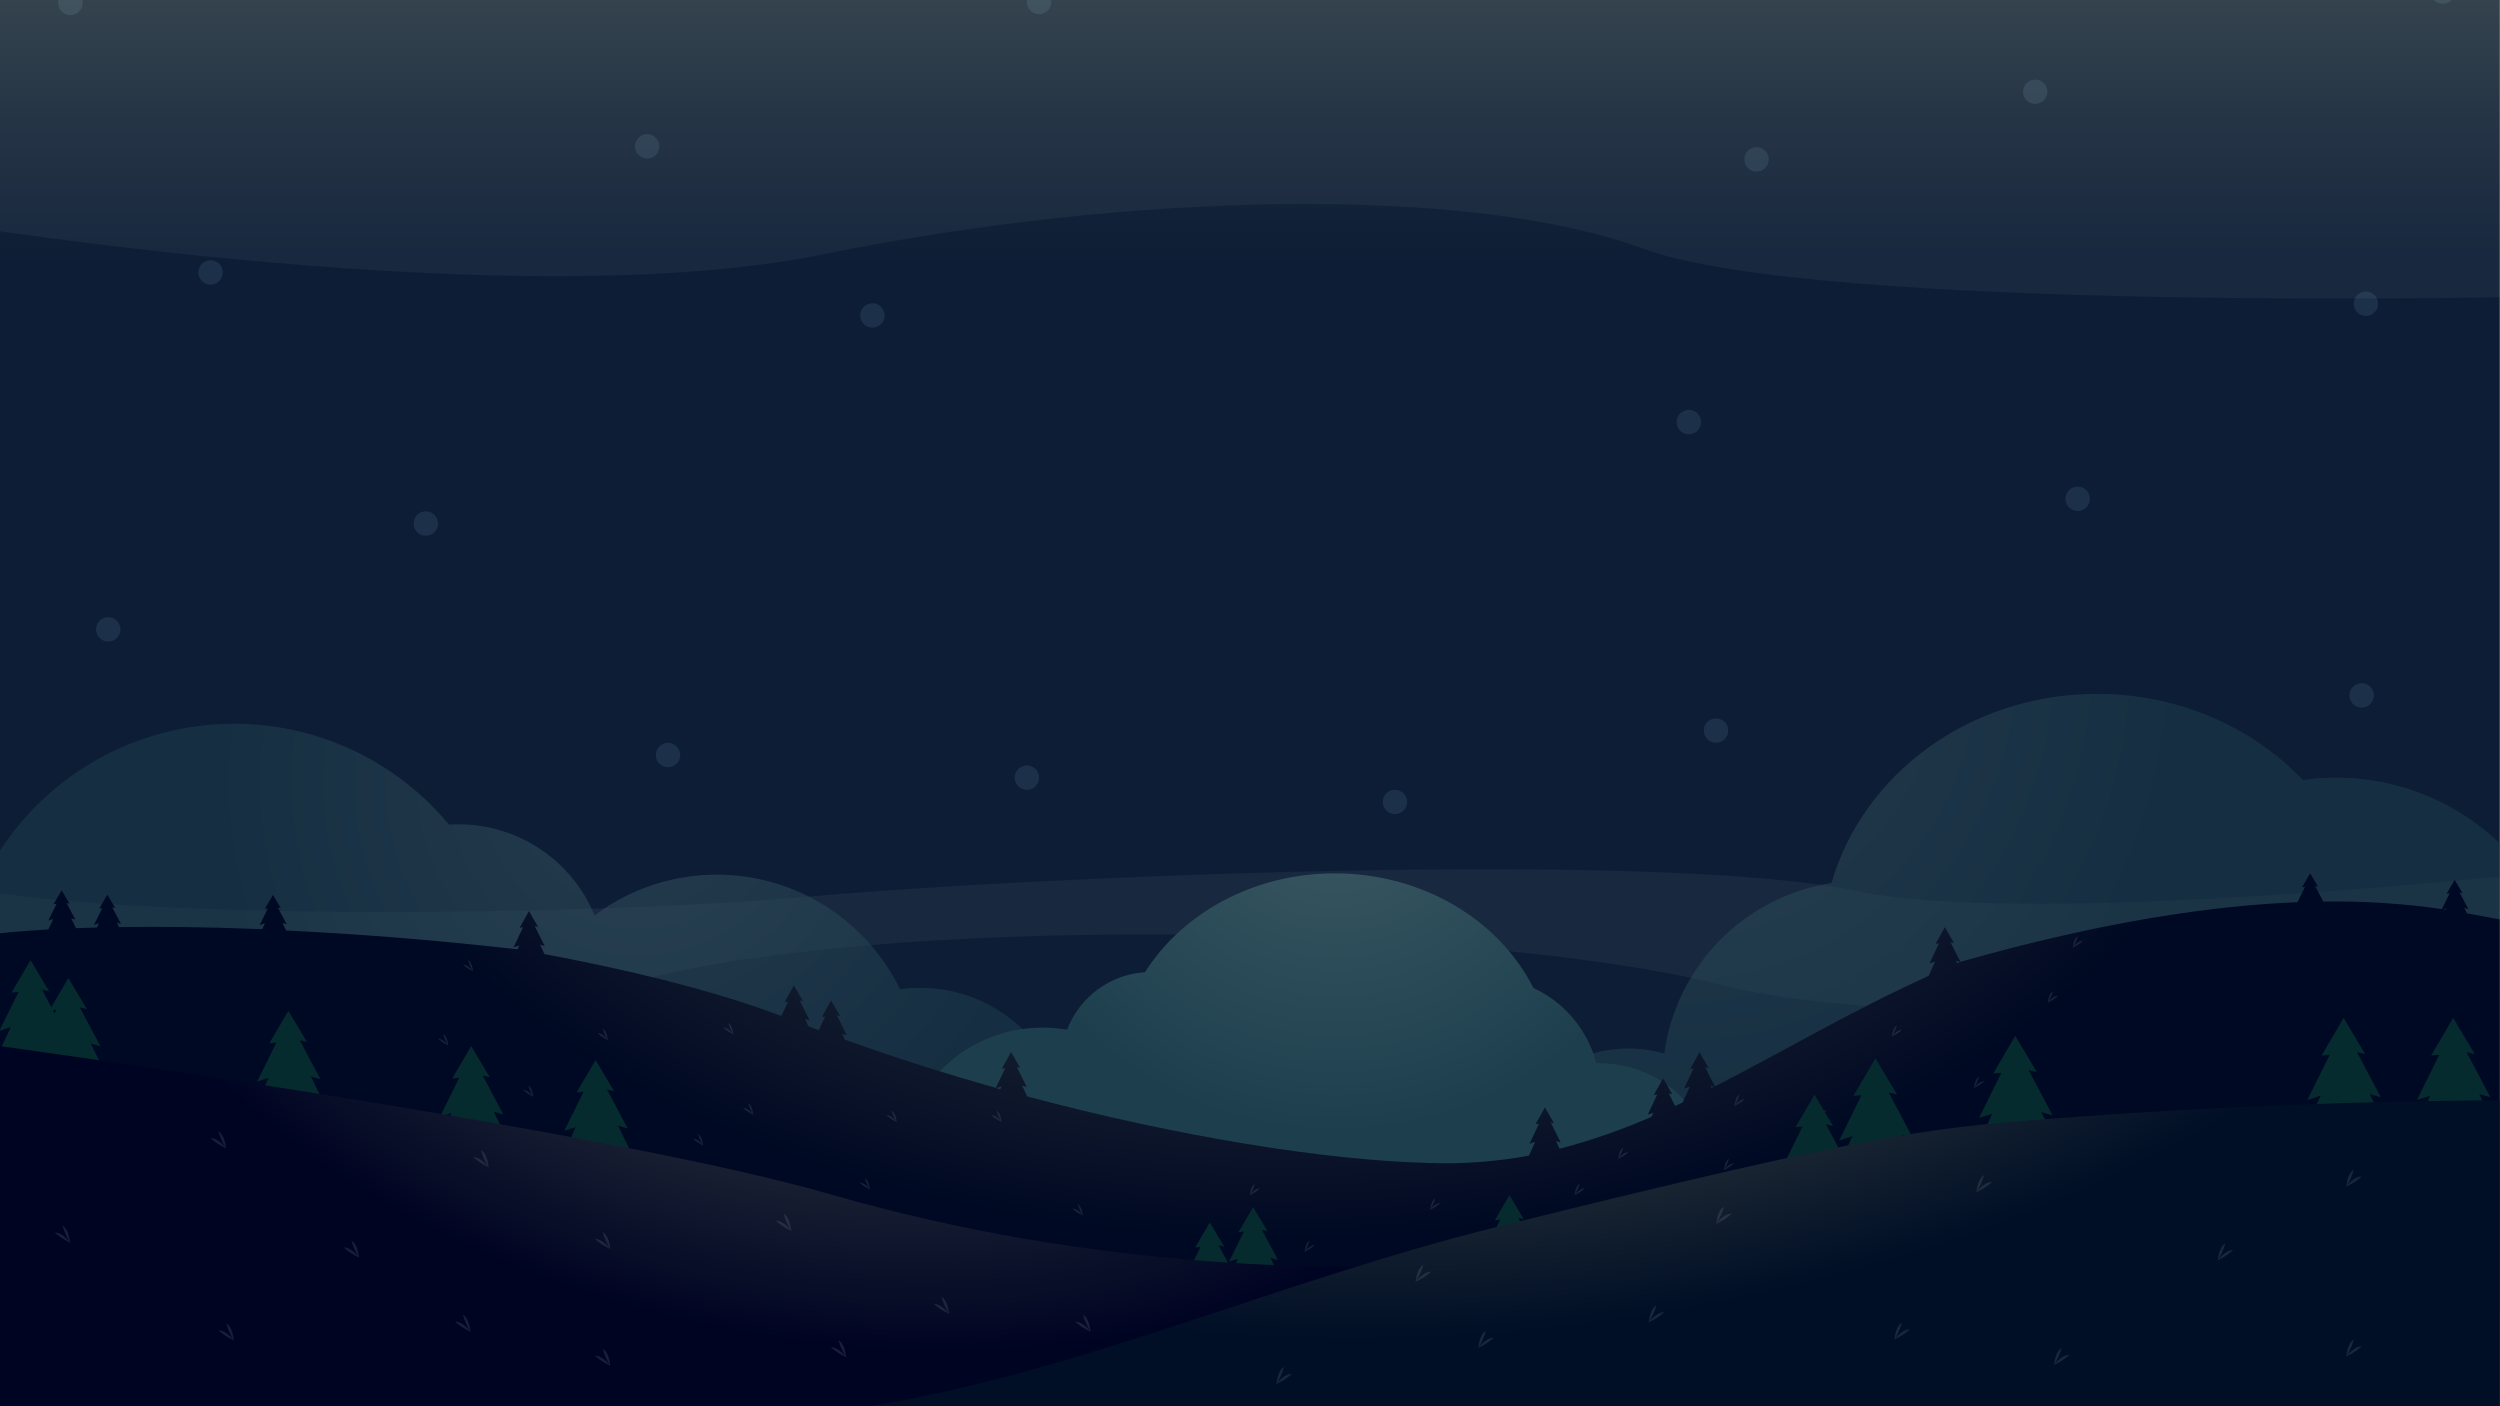 <svg width="1920" height="1080" viewBox="0 0 1920 1080" fill="none" xmlns="http://www.w3.org/2000/svg">
<rect x="0" y="0" width="1920" height="1080" fill="#808080" stroke="none"/>
<path d="M1919.66 -53.759H-0.341V1080.9H1919.66V-53.759Z" fill="url(#paint0_linear_488_730)"/>
<path opacity="0.05" d="M-37.855 172.231C-31.02 172.231 395.768 243.465 631.279 195.499C866.79 147.532 1128.18 141.651 1262.01 190.998C1395.85 240.346 1943.41 227.869 1943.41 227.869V0H-37.957L-37.855 172.231Z" fill="white"/>
<path opacity="0.05" d="M-137 737.489C-137 737.489 257.558 821.865 478.069 756.563C668.116 700.312 1136.91 709.235 1322.61 756.563C1508.3 803.891 2031.47 757.1 2031.47 757.1V661.498C2031.47 661.498 1577.29 715.883 1425.03 684.178C1272.77 652.473 793.295 673.209 620.886 688.601C448.476 703.994 97.564 707.139 -30.431 681.084L-137 737.489Z" fill="white"/>
<path opacity="0.5" d="M706.873 758.68C701.64 758.682 696.413 759.05 691.232 759.779C681.165 739.042 666.629 720.786 648.665 706.321C630.702 691.857 609.756 681.542 587.331 676.116C564.905 670.69 541.556 670.289 518.956 674.939C496.357 679.59 475.068 689.179 456.616 703.017C448.121 682.333 433.66 664.641 415.071 652.189C396.482 639.736 374.606 633.087 352.223 633.086C349.664 633.086 347.308 633.086 344.851 633.342C321.817 605.572 292.135 584.062 258.557 570.807C224.98 557.552 188.595 552.982 152.777 557.52C116.959 562.058 82.869 575.557 53.668 596.766C24.468 617.974 1.102 646.205 -14.26 678.84C-29.623 711.475 -36.485 747.456 -34.21 783.446C-31.936 819.437 -20.598 854.271 -1.249 884.717C18.101 915.163 44.835 940.235 76.474 957.607C108.113 974.98 143.632 984.09 179.737 984.094H706.873C736.8 984.094 765.501 972.219 786.663 951.083C807.825 929.946 819.713 901.278 819.713 871.387C819.713 841.495 807.825 812.827 786.663 791.691C765.501 770.554 736.8 758.68 706.873 758.68Z" fill="url(#paint1_radial_488_730)"/>
<path opacity="0.5" d="M1794.35 597.213C1785.73 597.215 1777.12 597.831 1768.59 599.054C1729.91 558.502 1673.44 532.908 1610.52 532.908C1512.83 532.908 1430.71 594.503 1406.6 678.138C1373.92 683.245 1343.77 698.75 1320.63 722.345C1297.48 745.941 1282.58 776.368 1278.14 809.101C1264.25 805.148 1249.68 804.217 1235.39 806.37C1221.11 808.524 1207.46 813.711 1195.36 821.583C1183.26 829.455 1172.99 839.828 1165.24 852.002C1157.49 864.176 1152.45 877.868 1150.45 892.155C1148.45 906.442 1149.55 920.99 1153.66 934.818C1157.77 948.647 1164.8 961.434 1174.28 972.317C1183.76 983.2 1195.47 991.925 1208.61 997.905C1221.75 1003.88 1236.03 1006.98 1250.47 1006.98H1975.28V777.933C1975.28 730.003 1956.22 684.036 1922.29 650.145C1888.35 616.253 1842.33 597.213 1794.35 597.213Z" fill="url(#paint2_radial_488_730)"/>
<path d="M1228.79 816.491C1227.84 816.491 1226.89 816.491 1225.97 816.491C1222.67 803.911 1216.64 792.214 1208.29 782.234C1199.95 772.254 1189.5 764.238 1177.69 758.757C1151.55 706.878 1093.03 670.749 1025.02 670.749C962.505 670.749 908.03 701.431 879.334 746.611C866.184 747.484 853.561 752.109 842.965 759.937C832.369 767.764 824.246 778.465 819.56 790.769C813.412 789.72 807.187 789.19 800.95 789.183C742.072 789.183 694.278 834.772 694.278 890.998C694.287 895.412 694.595 899.819 695.2 904.191L694.278 904.703V992.787H1228.79C1252.18 992.787 1274.61 983.507 1291.15 966.988C1307.68 950.469 1316.98 928.064 1316.98 904.703C1316.98 881.341 1307.68 858.937 1291.15 842.418C1274.61 825.899 1252.18 816.618 1228.79 816.618V816.491Z" fill="url(#paint3_radial_488_730)"/>
<path d="M1894.57 701.431L1892.54 697.315L1895.72 698.21L1888.96 685.425L1891.29 685.988L1885.2 675.76L1879 686.346L1881.28 686.141L1875.34 698.184C1845.2 693.83 1814.76 691.898 1784.31 692.406L1777.94 680.363L1780.27 680.925L1774.17 670.698L1767.98 681.283L1770.28 681.079L1764.42 692.891C1700.7 695.448 1616.25 707.21 1505.61 738.685L1497.93 723.599L1500.62 724.264L1493.66 712.017L1486.54 724.801L1489.1 724.545L1481.86 739.887L1486.16 738.455L1481.22 749.475C1421.27 776.655 1368.89 807.9 1317.03 834.389L1309.53 819.661L1312.21 820.326L1305.23 808.104L1298.11 820.888L1300.67 820.633L1293.42 835.974L1297.75 834.542L1292.3 846.687L1286.51 849.398L1281.57 839.681L1284.26 840.346L1277.27 828.15L1270.15 840.934L1272.71 840.679L1265.47 856.02L1269.8 854.588L1268.41 857.682C1245.54 867.681 1221.91 875.887 1197.76 882.228L1195 876.296L1198.6 877.37L1190.93 862.029L1193.49 862.693L1186.5 850.497L1179.38 863.281L1181.94 863.026L1174.67 878.367L1179 876.935L1174.23 887.546C1149.15 892.136 1123.64 894.03 1098.15 893.197C1018.8 891.228 905.752 873.202 788.866 842.059L784.975 833.775L788.61 834.849L780.931 819.508L783.491 820.172L776.502 807.951L769.386 820.735L771.946 820.479L764.829 835.463C725.995 824.545 687.008 812.17 648.865 798.465L646.792 794.016L650.401 795.115L642.721 779.774L645.281 780.464L638.267 768.242L631.151 781.027L633.711 780.771L628.77 791.203L620.809 788.212L618.249 782.586L621.858 783.686L614.179 768.345L616.738 769.035L609.724 756.813L602.608 769.598L605.168 769.342L600.048 780.26C543.858 758.986 474.049 743.211 418.115 732.727L414.762 725.517L418.371 726.591L410.692 711.25L413.251 711.914L406.237 699.693L399.121 712.477L401.681 712.221L394.436 727.563L398.762 726.131L397.431 729.071C329.722 721.4 270.46 717.079 219.774 714.625L216.958 708.846L220.107 709.767L213.348 696.982L215.678 697.545L209.585 687.317L203.416 697.928L205.694 697.698L199.397 710.483L203.467 709.102L201.368 713.602C157.85 711.838 121.038 711.557 91.42 712.017L89.782 708.642L92.93 709.562L86.172 696.778L88.528 697.34L82.435 687.113L76.24 697.724L78.518 697.494L72.221 710.278L75.984 709.076L74.448 712.324C68.765 712.477 63.398 712.647 58.346 712.835L54.711 705.369L57.86 706.264L51.102 693.479L53.431 694.042L47.339 683.814L41.144 694.4L43.447 694.195L37.124 706.98L40.888 705.804L37.15 713.807C12.293 715.238 -0.301 716.773 -0.301 716.773V1080.46H1919.63V706.085C1913.02 704.909 1904.73 703.17 1894.57 701.431ZM768.208 836.485L765.315 835.693L769.206 834.389L768.208 836.485ZM1314.47 835.565L1313.62 833.749L1316.41 834.568L1314.47 835.565ZM1503.03 739.784L1502.08 737.79L1505.41 738.762L1503.03 739.784ZM1782.34 692.406H1781.65V692.175L1782.34 692.406ZM1767.72 692.636V692.789H1767.26L1767.72 692.636ZM1878.75 697.749L1878.29 698.695L1876.6 698.414L1878.75 697.749Z" fill="url(#paint4_radial_488_730)"/>
<path opacity="0.1" d="M363.333 745.947H363.461L363.333 745.768C362.514 738.583 359.494 737.33 359.494 737.33C360.251 740.195 361.443 742.929 363.026 745.435C358.598 740.321 355.551 740.807 355.551 740.807C357.823 742.909 360.415 744.635 363.231 745.921L363.333 745.947Z" fill="white"/>
<path opacity="0.1" d="M344.262 802.888V802.735C343.443 795.524 340.422 794.271 340.422 794.271C341.175 797.139 342.366 799.873 343.955 802.377C339.526 797.263 336.455 797.774 336.455 797.774C338.735 799.865 341.325 801.59 344.134 802.888H344.262Z" fill="white"/>
<path opacity="0.1" d="M466.753 798.593H466.881C466.881 798.593 466.881 798.593 466.753 798.414C465.934 791.229 462.913 789.976 462.913 789.976C463.671 792.841 464.862 795.575 466.446 798.081C462.017 792.967 458.945 793.453 458.945 793.453C461.221 795.549 463.813 797.275 466.625 798.567L466.753 798.593Z" fill="white"/>
<path opacity="0.1" d="M409.745 842.238L409.591 842.085C408.798 834.875 405.777 833.647 405.777 833.647C406.534 836.505 407.725 839.23 409.31 841.727C404.881 836.613 401.809 837.125 401.809 837.125C404.093 839.21 406.683 840.934 409.489 842.238H409.745Z" fill="white"/>
<path opacity="0.1" d="M540.018 879.697V879.518C539.225 872.333 536.179 871.08 536.179 871.08C536.936 873.946 538.128 876.679 539.711 879.185C535.283 874.072 532.236 874.557 532.236 874.557C534.512 876.653 537.104 878.379 539.916 879.671L540.018 879.697Z" fill="white"/>
<path opacity="0.1" d="M668.065 913.422H668.193L668.065 913.268C667.272 906.058 664.251 904.831 664.251 904.831C665.001 907.687 666.184 910.411 667.758 912.91C663.329 907.797 660.283 908.308 660.283 908.308C662.566 910.395 665.156 912.12 667.963 913.422H668.065Z" fill="white"/>
<path opacity="0.1" d="M578.546 856.071H578.674L578.546 855.918C577.727 848.707 574.706 847.454 574.706 847.454C575.458 850.322 576.65 853.056 578.239 855.56C573.81 850.446 570.738 850.957 570.738 850.957C573.018 853.048 575.609 854.773 578.418 856.071H578.546Z" fill="white"/>
<path opacity="0.1" d="M688.621 861.594H688.749L688.621 861.441C687.802 854.23 684.781 852.977 684.781 852.977C685.534 855.845 686.725 858.579 688.314 861.083C683.885 855.969 680.813 856.48 680.813 856.48C683.093 858.571 685.684 860.296 688.493 861.594H688.621Z" fill="white"/>
<path opacity="0.1" d="M769.208 861.594V861.441C768.389 854.23 765.368 852.977 765.368 852.977C766.12 855.845 767.312 858.579 768.901 861.083C764.472 855.969 761.426 856.48 761.426 856.48C763.701 858.577 766.293 860.302 769.105 861.594H769.208Z" fill="white"/>
<path opacity="0.1" d="M831.668 933.365L831.54 933.212C830.746 926.001 827.726 924.774 827.726 924.774C828.476 927.63 829.659 930.355 831.233 932.854C826.83 927.74 823.758 928.251 823.758 928.251C826.041 930.339 828.631 932.063 831.438 933.365H831.668Z" fill="white"/>
<path opacity="0.1" d="M959.791 917.845H959.663L959.791 917.692C960.61 910.481 963.631 909.228 963.631 909.228C962.879 912.096 961.687 914.83 960.098 917.334C964.527 912.22 967.573 912.731 967.573 912.731C965.298 914.828 962.706 916.553 959.893 917.845H959.791Z" fill="white"/>
<path opacity="0.1" d="M1001.77 961.363L1001.9 961.21C1002.69 953.999 1005.72 952.746 1005.72 952.746C1004.97 955.612 1003.79 958.346 1002.21 960.852C1006.64 955.738 1009.68 956.249 1009.68 956.249C1007.4 958.34 1004.81 960.065 1002 961.363H1001.77Z" fill="white"/>
<path opacity="0.1" d="M1098.41 928.993H1098.28L1098.41 928.84C1099.23 921.629 1102.25 920.402 1102.25 920.402C1101.49 923.26 1100.3 925.985 1098.72 928.482C1103.15 923.368 1106.22 923.879 1106.22 923.879C1103.94 925.97 1101.35 927.695 1098.54 928.993H1098.41Z" fill="white"/>
<path opacity="0.1" d="M1572.76 769.879V769.7C1573.58 762.515 1576.6 761.262 1576.6 761.262C1575.83 764.157 1574.63 766.917 1573.02 769.444C1577.45 764.331 1580.49 764.816 1580.49 764.816C1578.22 766.918 1575.63 768.644 1572.81 769.93L1572.76 769.879Z" fill="white"/>
<path opacity="0.1" d="M1591.83 727.691H1591.7L1591.86 727.537C1592.65 720.327 1595.67 719.074 1595.67 719.074C1594.91 721.939 1593.72 724.673 1592.14 727.179C1596.57 722.065 1599.64 722.577 1599.64 722.577C1597.36 724.667 1594.77 726.392 1591.96 727.691H1591.83Z" fill="white"/>
<path opacity="0.1" d="M1452.93 796.036H1452.8L1452.96 795.882C1453.75 788.672 1456.77 787.445 1456.77 787.445C1456.01 790.302 1454.82 793.027 1453.24 795.524C1457.67 790.41 1460.74 790.922 1460.74 790.922C1458.45 793.007 1455.86 794.732 1453.06 796.036H1452.93Z" fill="white"/>
<path opacity="0.1" d="M1515.91 835.514C1515.91 835.514 1515.91 835.514 1516.03 835.335C1516.83 828.15 1519.85 826.897 1519.85 826.897C1519.1 829.761 1517.91 832.494 1516.34 835.002C1520.74 829.889 1523.82 830.375 1523.82 830.375C1521.54 832.47 1518.95 834.196 1516.14 835.488L1515.91 835.514Z" fill="white"/>
<path opacity="0.1" d="M1323.99 898.592H1323.86L1323.99 898.413C1324.81 891.228 1327.83 889.975 1327.83 889.975C1327.07 892.839 1325.88 895.572 1324.3 898.081C1328.73 892.967 1331.8 893.453 1331.8 893.453C1329.51 895.54 1326.92 897.264 1324.12 898.566L1323.99 898.592Z" fill="white"/>
<path opacity="0.1" d="M1331.9 849.321L1332.03 849.168C1332.82 841.957 1335.84 840.704 1335.84 840.704C1335.09 843.57 1333.91 846.304 1332.33 848.81C1336.74 843.696 1339.81 844.207 1339.81 844.207C1337.53 846.298 1334.94 848.023 1332.13 849.321H1331.9Z" fill="white"/>
<path opacity="0.1" d="M1395.21 857.912C1395.21 857.912 1395.21 857.912 1395.21 857.733C1396 850.548 1399.02 849.295 1399.02 849.295C1398.26 852.155 1397.08 854.887 1395.51 857.401C1399.92 852.287 1402.99 852.773 1402.99 852.773C1400.71 854.869 1398.12 856.594 1395.31 857.887L1395.21 857.912Z" fill="white"/>
<path opacity="0.1" d="M1209.23 917.845V917.692C1210.02 910.481 1213.07 909.228 1213.07 909.228C1212.32 912.096 1211.12 914.83 1209.54 917.334C1213.96 912.22 1217.01 912.731 1217.01 912.731C1214.73 914.828 1212.14 916.553 1209.33 917.845H1209.23Z" fill="white"/>
<path opacity="0.1" d="M1242.79 890.001V889.847C1243.61 882.637 1246.63 881.384 1246.63 881.384C1245.87 884.25 1244.68 886.983 1243.1 889.489C1247.52 884.376 1250.57 884.887 1250.57 884.887C1248.3 886.983 1245.7 888.709 1242.89 890.001H1242.79Z" fill="white"/>
<path opacity="0.1" d="M563.185 794.271H563.313L563.185 794.118C562.365 786.908 559.345 785.68 559.345 785.68C560.102 788.538 561.293 791.263 562.877 793.76C558.449 788.646 555.377 789.158 555.377 789.158C557.66 791.244 560.25 792.969 563.057 794.271H563.185Z" fill="white"/>
<path d="M457.384 814.113L442.844 838.966L448.22 838.48L433.423 868.395L442.229 865.557L429.891 891.97H488.026L474.638 864.509L482.036 866.631L466.19 836.716L471.643 838.045L457.384 814.113Z" fill="#052B2F"/>
<path d="M23.429 737.407L8.915 762.259L14.29 761.774L-0.506 791.689L8.3 788.851L-4.039 815.263H54.097L40.709 787.803L48.107 789.925L32.261 760.009L37.714 761.339L23.429 737.407Z" fill="#052B2F"/>
<path d="M361.875 803.374L347.36 828.227L352.71 827.741L337.914 857.656L346.72 854.818L334.407 881.231H392.517L379.154 853.77L386.526 855.892L370.681 825.977L376.159 827.306L361.875 803.374Z" fill="#052B2F"/>
<path d="M52.51 751.111L37.969 775.964L43.345 775.453L28.549 805.368L37.355 802.556L25.042 828.943H83.152L69.763 801.507L77.162 803.604L61.316 773.714L66.794 775.018L52.51 751.111Z" fill="#052B2F"/>
<path d="M221.464 776.322L206.923 801.2L212.299 800.689L197.503 830.605L206.309 827.792L193.97 854.179H252.106L238.717 826.718L246.116 828.84L230.27 798.925L235.748 800.254L221.464 776.322Z" fill="#052B2F"/>
<path d="M1393.52 840.807L1378.98 865.685L1384.35 865.174L1369.56 895.089L1378.36 892.276L1366.02 918.663H1424.16L1410.77 891.228L1418.17 893.325L1402.32 863.409L1407.8 864.739L1393.52 840.807Z" fill="#052B2F"/>
<path d="M1547.7 795.55L1530.83 824.443L1537.08 823.855L1519.9 858.577L1530.11 855.33L1515.8 885.961H1583.31L1567.77 854.102L1576.34 856.557L1557.94 821.809L1564.29 823.343L1547.7 795.55Z" fill="#052B2F"/>
<path d="M1799.88 781.743L1783.01 810.61L1789.25 810.047L1772.05 844.77L1782.29 841.497L1767.95 872.154H1835.48L1819.92 840.27L1828.52 842.724L1810.12 808.002L1816.46 809.536L1799.88 781.743Z" fill="#052B2F"/>
<path d="M1884.02 781.743L1867.15 810.61L1873.4 810.047L1856.22 844.77L1866.43 841.497L1852.12 872.154H1919.63L1904.09 840.27L1912.66 842.724L1894.26 808.002L1900.61 809.536L1884.02 781.743Z" fill="#052B2F"/>
<path d="M1440.31 812.783L1423.44 841.65L1429.66 841.062L1412.49 875.81L1422.73 872.537L1408.39 903.169H1475.89L1460.36 871.31L1468.96 873.765L1450.53 839.017L1456.9 840.551L1440.31 812.783Z" fill="#052B2F"/>
<path d="M962.402 927.075L951.19 946.252L955.337 945.868L943.894 968.957L950.704 966.784L941.181 987.162H986.056L975.714 965.965L981.422 967.602L969.186 944.513L973.41 945.536L962.402 927.075Z" fill="#052B2F"/>
<path d="M929.124 938.837L917.912 958.039L922.059 957.656L910.616 980.744L917.425 978.571L907.902 998.949H952.777L942.436 977.753L948.144 979.389L935.908 956.301L940.132 957.323L929.124 938.837Z" fill="#052B2F"/>
<path d="M1159.26 917.896L1148.05 937.099L1152.2 936.689L1140.78 959.803L1147.59 957.605L1138.06 977.983H1182.94L1172.6 956.812L1178.31 958.423L1166.07 935.334L1170.29 936.357L1159.26 917.896Z" fill="#052B2F"/>
<path d="M-0.301 803.374C-0.301 803.374 463.733 866.861 638.037 917.308C833.87 974.02 1041.94 983.915 1217.19 962.232C1459.1 932.342 1599.69 991.227 1599.69 991.227V1080.41H-0.301V803.374Z" fill="url(#paint5_radial_488_730)"/>
<path d="M1599.64 857.401C1485.7 865.711 1456.75 866.12 1150.61 942.033C980.885 984.094 825.499 1055.33 664.225 1080.49H1919.63V845.077C1919.63 845.077 1772.05 844.77 1599.64 857.401Z" fill="url(#paint6_radial_488_730)"/>
<path opacity="0.1" d="M468.751 959.266H468.93L468.725 959.036C467.522 948.093 462.914 946.252 462.914 946.252C464.061 950.599 465.865 954.746 468.264 958.55C461.557 950.675 456.898 951.545 456.898 951.545C460.408 954.7 464.39 957.288 468.7 959.215L468.751 959.266Z" fill="white"/>
<path opacity="0.1" d="M649.838 1042.39H650.043L649.838 1042.13C648.61 1031.19 644.028 1029.35 644.028 1029.35C645.169 1033.7 646.974 1037.85 649.378 1041.65C642.645 1033.8 638.012 1034.64 638.012 1034.64C641.514 1037.8 645.487 1040.38 649.787 1042.31V1042.44L649.838 1042.39Z" fill="white"/>
<path opacity="0.1" d="M728.888 1009.05H729.067L728.862 1008.82C727.659 997.875 723.051 996.034 723.051 996.034C724.205 1000.38 726.018 1004.53 728.427 1008.33C721.694 1000.48 717.035 1001.33 717.035 1001.33C720.545 1004.48 724.527 1007.07 728.836 1009L728.888 1009.05Z" fill="white"/>
<path opacity="0.1" d="M837.608 1022.78H837.787C837.727 1022.69 837.659 1022.6 837.583 1022.52C836.379 1011.58 831.772 1009.74 831.772 1009.74C832.92 1014.09 834.733 1018.24 837.147 1022.04C830.415 1014.19 825.756 1015.06 825.756 1015.06C829.263 1018.22 833.245 1020.8 837.557 1022.73V1022.86L837.608 1022.78Z" fill="white"/>
<path opacity="0.1" d="M361.362 1022.78H361.567C361.491 1022.7 361.423 1022.61 361.362 1022.52C360.134 1011.58 355.551 1009.74 355.551 1009.74C356.693 1014.09 358.498 1018.24 360.902 1022.04C354.169 1014.19 349.536 1015.06 349.536 1015.06C353.035 1018.21 357.008 1020.8 361.311 1022.73V1022.86L361.362 1022.78Z" fill="white"/>
<path opacity="0.1" d="M53.918 954.383H54.097C54.021 954.304 53.953 954.218 53.892 954.127C52.663 943.184 48.081 941.343 48.081 941.343C49.228 945.682 51.032 949.821 53.431 953.616C46.699 945.766 42.065 946.635 42.065 946.635C45.569 949.787 49.541 952.374 53.841 954.306V954.434L53.918 954.383Z" fill="white"/>
<path opacity="0.1" d="M179.609 1029.32H179.814L179.609 1029.09C178.38 1018.15 173.798 1016.31 173.798 1016.31C174.935 1020.69 176.74 1024.88 179.148 1028.71C172.416 1020.86 167.782 1021.71 167.782 1021.71C171.284 1024.86 175.257 1027.45 179.558 1029.38L179.609 1029.32Z" fill="white"/>
<path opacity="0.1" d="M275.759 965.787H275.938C275.878 965.695 275.809 965.61 275.733 965.531C274.53 954.587 269.923 952.746 269.923 952.746C271.082 957.094 272.895 961.24 275.298 965.045C268.566 957.195 263.907 958.039 263.907 958.039C267.414 961.198 271.396 963.786 275.708 965.71V965.838L275.759 965.787Z" fill="white"/>
<path opacity="0.1" d="M375.314 896.495H375.493L375.288 896.24C374.085 885.296 369.477 883.455 369.477 883.455C370.619 887.804 372.424 891.952 374.827 895.754C368.12 887.904 363.461 888.748 363.461 888.748C366.971 891.903 370.953 894.491 375.263 896.419V896.546L375.314 896.495Z" fill="white"/>
<path opacity="0.1" d="M173.593 881.896H173.798L173.593 881.665C172.365 870.722 167.782 868.881 167.782 868.881C168.929 873.228 170.733 877.376 173.133 881.18C166.4 873.304 161.767 874.174 161.767 874.174C165.269 877.327 169.242 879.915 173.542 881.844L173.593 881.896Z" fill="white"/>
<path opacity="0.1" d="M607.727 945.306H607.907L607.702 945.076C606.499 934.132 601.891 932.292 601.891 932.292C603.038 936.639 604.842 940.786 607.241 944.59C600.534 936.715 595.875 937.584 595.875 937.584C599.381 940.731 603.353 943.319 607.651 945.255L607.727 945.306Z" fill="white"/>
<path opacity="0.1" d="M468.751 1048.94H468.93L468.725 1048.71C467.522 1037.76 462.914 1035.92 462.914 1035.92C464.061 1040.27 465.865 1044.42 468.264 1048.22C461.557 1040.37 456.898 1041.21 456.898 1041.21C460.408 1044.37 464.39 1046.96 468.7 1048.88L468.751 1048.94Z" fill="white"/>
<path opacity="0.1" d="M1266.21 1015.59H1266.03L1266.24 1015.34C1267.44 1004.42 1272.05 1002.55 1272.05 1002.55C1270.9 1006.9 1269.09 1011.05 1266.7 1014.85C1273.41 1006.98 1278.07 1007.85 1278.07 1007.85C1274.56 1011.01 1270.58 1013.59 1266.26 1015.52L1266.21 1015.59Z" fill="white"/>
<path opacity="0.1" d="M1087.22 984.452H1087.04L1087.25 984.196C1088.45 973.278 1093.06 971.412 1093.06 971.412C1091.91 975.757 1090.1 979.904 1087.71 983.71C1094.42 975.835 1099.08 976.704 1099.08 976.704C1095.56 979.85 1091.58 982.437 1087.28 984.375L1087.22 984.452Z" fill="white"/>
<path opacity="0.1" d="M1135.27 1035.21H1135.09L1135.3 1034.95C1136.53 1024.01 1141.11 1022.17 1141.11 1022.17C1139.97 1026.51 1138.16 1030.66 1135.76 1034.46C1142.49 1026.61 1147.13 1027.46 1147.13 1027.46C1143.63 1030.61 1139.65 1033.2 1135.35 1035.13V1035.26L1135.27 1035.21Z" fill="white"/>
<path opacity="0.1" d="M980.218 1062.95H980.039L980.244 1062.69C981.473 1051.75 986.055 1049.91 986.055 1049.91C984.913 1054.26 983.108 1058.4 980.705 1062.21C987.412 1054.36 992.071 1055.23 992.071 1055.23C988.567 1058.38 984.595 1060.96 980.295 1062.9V1063.02L980.218 1062.95Z" fill="white"/>
<path opacity="0.1" d="M1454.9 1028.71H1454.72L1454.93 1028.48C1456.13 1017.54 1460.74 1015.7 1460.74 1015.7C1459.59 1020.04 1457.79 1024.19 1455.39 1028C1462.1 1020.12 1466.76 1020.99 1466.76 1020.99C1463.25 1024.14 1459.28 1026.72 1454.98 1028.66L1454.9 1028.71Z" fill="white"/>
<path opacity="0.1" d="M1703.24 967.858H1703.06L1703.27 967.602C1704.47 956.658 1709.08 954.818 1709.08 954.818C1707.93 959.167 1706.13 963.315 1703.73 967.116C1710.43 959.266 1715.09 960.11 1715.09 960.11C1711.59 963.274 1707.61 965.864 1703.29 967.781V967.909L1703.24 967.858Z" fill="white"/>
<path opacity="0.1" d="M1801.9 911.325H1801.72L1801.92 911.095C1803.15 900.151 1807.73 898.311 1807.73 898.311C1806.59 902.658 1804.78 906.805 1802.38 910.609C1809.09 902.76 1813.75 903.603 1813.75 903.603C1810.24 906.751 1806.27 909.338 1801.97 911.274L1801.9 911.325Z" fill="white"/>
<path opacity="0.1" d="M1577.47 1048.3H1577.29L1577.5 1048.04C1578.7 1037.12 1583.31 1035.26 1583.31 1035.26C1582.16 1039.6 1580.35 1043.75 1577.96 1047.56C1584.67 1039.68 1589.32 1040.55 1589.32 1040.55C1585.81 1043.7 1581.83 1046.28 1577.52 1048.22L1577.47 1048.3Z" fill="white"/>
<path opacity="0.1" d="M1801.9 1041.75H1801.72L1801.92 1041.52C1803.15 1030.58 1807.73 1028.74 1807.73 1028.74C1806.59 1033.08 1804.78 1037.23 1802.38 1041.04C1809.09 1033.19 1813.75 1034.03 1813.75 1034.03C1810.24 1037.18 1806.27 1039.76 1801.97 1041.7L1801.9 1041.75Z" fill="white"/>
<path opacity="0.1" d="M1517.88 915.621H1517.7L1517.9 915.365C1519.13 904.422 1523.71 902.581 1523.71 902.581C1522.57 906.93 1520.77 911.078 1518.36 914.879C1525.07 907.03 1529.73 907.899 1529.73 907.899C1526.23 911.05 1522.25 913.638 1517.95 915.57V915.697L1517.88 915.621Z" fill="white"/>
<path opacity="0.1" d="M1318.02 939.885H1317.85L1318.05 939.655C1319.28 928.712 1323.86 926.871 1323.86 926.871C1322.71 931.218 1320.91 935.365 1318.51 939.169C1325.22 931.294 1329.88 932.164 1329.88 932.164C1326.37 935.311 1322.4 937.898 1318.1 939.834L1318.02 939.885Z" fill="white"/>
<path opacity="0.1" d="M506.397 112.414C506.397 114.265 505.847 116.074 504.818 117.613C503.788 119.152 502.325 120.352 500.613 121.06C498.901 121.768 497.017 121.954 495.2 121.592C493.382 121.231 491.713 120.34 490.402 119.031C489.092 117.723 488.2 116.055 487.838 114.24C487.477 112.424 487.662 110.543 488.371 108.833C489.081 107.123 490.281 105.661 491.822 104.633C493.363 103.605 495.174 103.056 497.027 103.056C499.512 103.056 501.895 104.042 503.653 105.797C505.41 107.552 506.397 109.932 506.397 112.414Z" fill="#ABEBFF"/>
<path opacity="0.1" d="M807.397 1.519C807.402 3.371 806.857 5.183 805.83 6.725C804.804 8.268 803.342 9.471 801.631 10.183C799.919 10.896 798.034 11.085 796.215 10.726C794.396 10.368 792.724 9.479 791.411 8.171C790.099 6.863 789.204 5.196 788.84 3.38C788.477 1.564 788.661 -0.319 789.369 -2.03C790.077 -3.742 791.278 -5.205 792.82 -6.234C794.361 -7.264 796.173 -7.813 798.027 -7.813C800.508 -7.813 802.887 -6.831 804.643 -5.081C806.4 -3.332 807.39 -0.958 807.397 1.519Z" fill="#ABEBFF"/>
<path opacity="0.1" d="M1572.4 70.438C1572.4 72.291 1571.86 74.104 1570.83 75.647C1569.8 77.19 1568.34 78.393 1566.62 79.105C1564.91 79.816 1563.03 80.004 1561.21 79.643C1559.39 79.283 1557.71 78.391 1556.4 77.081C1555.09 75.771 1554.2 74.101 1553.84 72.283C1553.48 70.465 1553.66 68.582 1554.38 66.871C1555.09 65.16 1556.29 63.698 1557.84 62.672C1559.38 61.646 1561.2 61.1 1563.05 61.105C1565.53 61.105 1567.91 62.089 1569.66 63.839C1571.41 65.589 1572.4 67.963 1572.4 70.438Z" fill="#ABEBFF"/>
<path opacity="0.1" d="M1823.12 534.058C1823.12 535.909 1822.57 537.719 1821.54 539.258C1820.51 540.797 1819.05 541.996 1817.34 542.704C1815.62 543.413 1813.74 543.598 1811.92 543.237C1810.1 542.876 1808.44 541.984 1807.12 540.676C1805.81 539.367 1804.92 537.699 1804.56 535.884C1804.2 534.069 1804.38 532.187 1805.09 530.477C1805.8 528.767 1807 527.306 1808.54 526.277C1810.09 525.249 1811.9 524.7 1813.75 524.7C1814.98 524.7 1816.2 524.942 1817.34 525.413C1818.47 525.883 1819.51 526.572 1820.38 527.441C1821.25 528.31 1821.94 529.342 1822.41 530.477C1822.88 531.613 1823.12 532.83 1823.12 534.058Z" fill="#ABEBFF"/>
<path opacity="0.1" d="M1358.4 122.377C1358.4 124.229 1357.86 126.04 1356.83 127.583C1355.8 129.125 1354.34 130.328 1352.63 131.041C1350.92 131.753 1349.03 131.942 1347.22 131.584C1345.4 131.225 1343.72 130.336 1342.41 129.028C1341.1 127.721 1340.2 126.053 1339.84 124.237C1339.48 122.421 1339.66 120.538 1340.37 118.827C1341.08 117.115 1342.28 115.652 1343.82 114.623C1345.36 113.594 1347.17 113.044 1349.03 113.044C1351.51 113.044 1353.89 114.026 1355.64 115.776C1357.4 117.525 1358.39 119.899 1358.4 122.377Z" fill="#ABEBFF"/>
<path opacity="0.1" d="M1826.4 233.246C1826.4 235.099 1825.86 236.912 1824.83 238.455C1823.8 239.998 1822.34 241.201 1820.62 241.912C1818.91 242.624 1817.03 242.811 1815.21 242.451C1813.39 242.091 1811.71 241.199 1810.4 239.889C1809.09 238.578 1808.2 236.909 1807.84 235.091C1807.48 233.273 1807.66 231.39 1808.38 229.679C1809.09 227.967 1810.29 226.506 1811.84 225.48C1813.38 224.454 1815.2 223.908 1817.05 223.913C1819.53 223.92 1821.9 224.906 1823.65 226.654C1825.4 228.403 1826.39 230.773 1826.4 233.246Z" fill="#ABEBFF"/>
<path opacity="0.1" d="M336.397 402.072C336.397 403.923 335.848 405.732 334.818 407.271C333.789 408.81 332.325 410.01 330.613 410.718C328.901 411.426 327.018 411.612 325.2 411.251C323.383 410.89 321.713 409.998 320.403 408.689C319.093 407.381 318.2 405.713 317.839 403.898C317.477 402.083 317.663 400.201 318.372 398.491C319.081 396.781 320.282 395.32 321.823 394.291C323.363 393.263 325.175 392.714 327.028 392.714C329.513 392.714 331.896 393.7 333.653 395.455C335.41 397.21 336.397 399.59 336.397 402.072Z" fill="#ABEBFF"/>
<path opacity="0.1" d="M798.031 597.188C798.037 599.04 797.491 600.851 796.465 602.394C795.438 603.936 793.977 605.139 792.265 605.852C790.554 606.564 788.669 606.753 786.85 606.395C785.031 606.036 783.359 605.147 782.046 603.839C780.733 602.532 779.838 600.864 779.475 599.048C779.111 597.232 779.295 595.349 780.004 593.638C780.712 591.926 781.913 590.463 783.454 589.434C784.996 588.404 786.808 587.855 788.662 587.855C791.143 587.855 793.522 588.837 795.278 590.587C797.035 592.336 798.025 594.71 798.031 597.188Z" fill="#ABEBFF"/>
<path opacity="0.1" d="M1080.7 615.904C1080.7 617.756 1080.15 619.566 1079.11 621.106C1078.08 622.645 1076.62 623.845 1074.91 624.552C1073.19 625.26 1071.31 625.444 1069.49 625.08C1067.67 624.717 1066 623.823 1064.69 622.512C1063.38 621.201 1062.49 619.531 1062.13 617.714C1061.78 615.897 1061.96 614.015 1062.68 612.305C1063.39 610.595 1064.6 609.136 1066.14 608.111C1067.68 607.085 1069.5 606.541 1071.35 606.546C1072.58 606.542 1073.8 606.782 1074.94 607.252C1076.07 607.721 1077.11 608.411 1077.98 609.281C1078.84 610.151 1079.53 611.184 1080 612.321C1080.47 613.457 1080.7 614.675 1080.7 615.904Z" fill="#ABEBFF"/>
<path opacity="0.1" d="M1327.27 561.059C1327.27 562.91 1326.72 564.719 1325.69 566.258C1324.66 567.797 1323.19 568.997 1321.48 569.705C1319.77 570.413 1317.89 570.599 1316.07 570.237C1314.25 569.876 1312.58 568.985 1311.27 567.676C1309.96 566.368 1309.07 564.7 1308.71 562.885C1308.35 561.069 1308.53 559.188 1309.24 557.478C1309.95 555.768 1311.15 554.306 1312.69 553.278C1314.23 552.25 1316.04 551.701 1317.9 551.701C1319.13 551.698 1320.35 551.937 1321.49 552.406C1322.62 552.876 1323.66 553.565 1324.53 554.434C1325.4 555.304 1326.09 556.337 1326.56 557.474C1327.03 558.611 1327.27 559.829 1327.27 561.059Z" fill="#ABEBFF"/>
<path opacity="0.1" d="M1605.04 383.075C1605.04 384.926 1604.49 386.735 1603.46 388.274C1602.43 389.813 1600.97 391.012 1599.26 391.721C1597.55 392.429 1595.66 392.614 1593.84 392.253C1592.03 391.892 1590.36 391.001 1589.05 389.692C1587.74 388.383 1586.84 386.716 1586.48 384.901C1586.12 383.085 1586.31 381.204 1587.02 379.494C1587.73 377.784 1588.93 376.322 1590.47 375.294C1592.01 374.266 1593.82 373.717 1595.67 373.717C1598.16 373.717 1600.54 374.703 1602.3 376.458C1604.05 378.213 1605.04 380.593 1605.04 383.075Z" fill="#ABEBFF"/>
<path opacity="0.1" d="M1885.4 -6.446C1885.4 -4.595 1884.85 -2.785 1883.82 -1.247C1882.79 0.292 1881.32 1.492 1879.61 2.2C1877.9 2.908 1876.02 3.094 1874.2 2.733C1872.38 2.372 1870.71 1.48 1869.4 0.172C1868.09 -1.137 1867.2 -2.805 1866.84 -4.62C1866.48 -6.435 1866.66 -8.317 1867.37 -10.027C1868.08 -11.737 1869.28 -13.198 1870.82 -14.227C1872.36 -15.255 1874.17 -15.804 1876.03 -15.804C1878.51 -15.804 1880.9 -14.818 1882.65 -13.063C1884.41 -11.308 1885.4 -8.928 1885.4 -6.446Z" fill="#ABEBFF"/>
<path opacity="0.1" d="M522.397 579.837C522.402 581.689 521.857 583.501 520.83 585.043C519.804 586.585 518.342 587.789 516.631 588.501C514.919 589.213 513.034 589.402 511.215 589.044C509.396 588.686 507.724 587.796 506.412 586.489C505.099 585.181 504.204 583.513 503.84 581.697C503.477 579.881 503.661 577.999 504.369 576.287C505.077 574.576 506.278 573.113 507.82 572.083C509.361 571.054 511.173 570.504 513.027 570.504C515.508 570.504 517.887 571.487 519.643 573.236C521.4 574.986 522.39 577.359 522.397 579.837Z" fill="#ABEBFF"/>
<path opacity="0.1" d="M679.397 242.261C679.397 244.113 678.847 245.923 677.816 247.463C676.785 249.002 675.32 250.202 673.607 250.909C671.893 251.617 670.008 251.801 668.19 251.437C666.372 251.074 664.703 250.18 663.393 248.869C662.084 247.558 661.194 245.888 660.835 244.071C660.477 242.254 660.666 240.371 661.379 238.662C662.092 236.952 663.297 235.493 664.841 234.467C666.385 233.442 668.199 232.898 670.053 232.903C671.282 232.903 672.499 233.145 673.635 233.616C674.77 234.086 675.801 234.776 676.669 235.645C677.537 236.515 678.225 237.546 678.693 238.682C679.161 239.817 679.4 241.033 679.397 242.261Z" fill="#ABEBFF"/>
<path opacity="0.1" d="M171.111 209.182C171.116 211.035 170.57 212.848 169.542 214.391C168.515 215.934 167.052 217.137 165.339 217.849C163.626 218.56 161.74 218.747 159.92 218.387C158.1 218.027 156.428 217.135 155.116 215.825C153.804 214.515 152.912 212.845 152.551 211.027C152.19 209.209 152.378 207.326 153.09 205.615C153.802 203.904 155.007 202.442 156.552 201.416C158.097 200.39 159.912 199.844 161.767 199.85C164.245 199.85 166.622 200.833 168.374 202.583C170.126 204.333 171.111 206.707 171.111 209.182Z" fill="#ABEBFF"/>
<path opacity="0.1" d="M63.441 2.305C63.441 4.157 62.891 5.968 61.86 7.507C60.829 9.047 59.364 10.246 57.651 10.954C55.937 11.661 54.052 11.845 52.234 11.482C50.416 11.119 48.747 10.225 47.437 8.914C46.128 7.602 45.238 5.932 44.879 4.115C44.52 2.298 44.71 0.416 45.423 -1.294C46.136 -3.003 47.341 -4.463 48.885 -5.488C50.429 -6.513 52.243 -7.058 54.097 -7.053C55.327 -7.056 56.546 -6.816 57.683 -6.347C58.819 -5.877 59.852 -5.188 60.721 -4.318C61.589 -3.448 62.277 -2.415 62.744 -1.278C63.211 -0.141 63.447 1.077 63.441 2.305Z" fill="#ABEBFF"/>
<path opacity="0.1" d="M92.521 483.356C92.526 485.207 91.981 487.019 90.955 488.562C89.928 490.104 88.467 491.307 86.755 492.02C85.044 492.732 83.159 492.921 81.34 492.563C79.521 492.204 77.849 491.315 76.536 490.007C75.223 488.7 74.328 487.032 73.965 485.216C73.601 483.4 73.785 481.517 74.493 479.806C75.202 478.094 76.403 476.631 77.944 475.602C79.485 474.572 81.298 474.023 83.152 474.023C85.632 474.023 88.012 475.005 89.768 476.755C91.524 478.504 92.514 480.878 92.521 483.356Z" fill="#ABEBFF"/>
<path opacity="0.1" d="M1306.4 324.164C1306.4 326.016 1305.85 327.827 1304.82 329.366C1303.79 330.905 1302.32 332.105 1300.61 332.812C1298.89 333.52 1297.01 333.704 1295.19 333.341C1293.37 332.978 1291.7 332.084 1290.39 330.772C1289.08 329.461 1288.19 327.791 1287.84 325.974C1287.48 324.157 1287.67 322.275 1288.38 320.565C1289.09 318.856 1290.3 317.396 1291.84 316.371C1293.39 315.346 1295.2 314.801 1297.05 314.806C1298.28 314.806 1299.5 315.048 1300.63 315.519C1301.77 315.99 1302.8 316.679 1303.67 317.549C1304.54 318.418 1305.22 319.45 1305.69 320.585C1306.16 321.72 1306.4 322.937 1306.4 324.164Z" fill="#ABEBFF"/>
<defs>
<linearGradient id="paint0_linear_488_730" x1="959.659" y1="-162.528" x2="959.659" y2="202.47" gradientUnits="userSpaceOnUse">
<stop stop-color="#485653"/>
<stop offset="0.15" stop-color="#3D4C4E"/>
<stop offset="0.7" stop-color="#1A2A3C"/>
<stop offset="1" stop-color="#0C1D35"/>
</linearGradient>
<radialGradient id="paint1_radial_488_730" cx="0" cy="0" r="1" gradientUnits="userSpaceOnUse" gradientTransform="translate(489.486 601.151) scale(337.959 337.558)">
<stop stop-color="#3E5B66"/>
<stop offset="1" stop-color="#1D3F4D"/>
</radialGradient>
<radialGradient id="paint2_radial_488_730" cx="0" cy="0" r="1" gradientUnits="userSpaceOnUse" gradientTransform="translate(1286.97 509.512) scale(406.769 406.287)">
<stop stop-color="#3E5B66"/>
<stop offset="1" stop-color="#1D3F4D"/>
</radialGradient>
<radialGradient id="paint3_radial_488_730" cx="0" cy="0" r="1" gradientUnits="userSpaceOnUse" gradientTransform="translate(1026.09 589.159) scale(281.794 281.461)">
<stop stop-color="#3E5B66"/>
<stop offset="1" stop-color="#1D3F4D"/>
</radialGradient>
<radialGradient id="paint4_radial_488_730" cx="0" cy="0" r="1" gradientUnits="userSpaceOnUse" gradientTransform="translate(986.978 484.663) scale(756.043 468.191)">
<stop stop-color="#475047"/>
<stop offset="1" stop-color="#000923"/>
</radialGradient>
<radialGradient id="paint5_radial_488_730" cx="0" cy="0" r="1" gradientUnits="userSpaceOnUse" gradientTransform="translate(620.001 667.194) rotate(11.996) scale(571.239 359.491)">
<stop stop-color="#46534D"/>
<stop offset="1" stop-color="#000423"/>
</radialGradient>
<radialGradient id="paint6_radial_488_730" cx="0" cy="0" r="1" gradientUnits="userSpaceOnUse" gradientTransform="translate(1234.41 715.178) rotate(-9.829) scale(680.399 299.042)">
<stop stop-color="#475047"/>
<stop offset="1" stop-color="#000E26"/>
</radialGradient>
</defs>
</svg>
